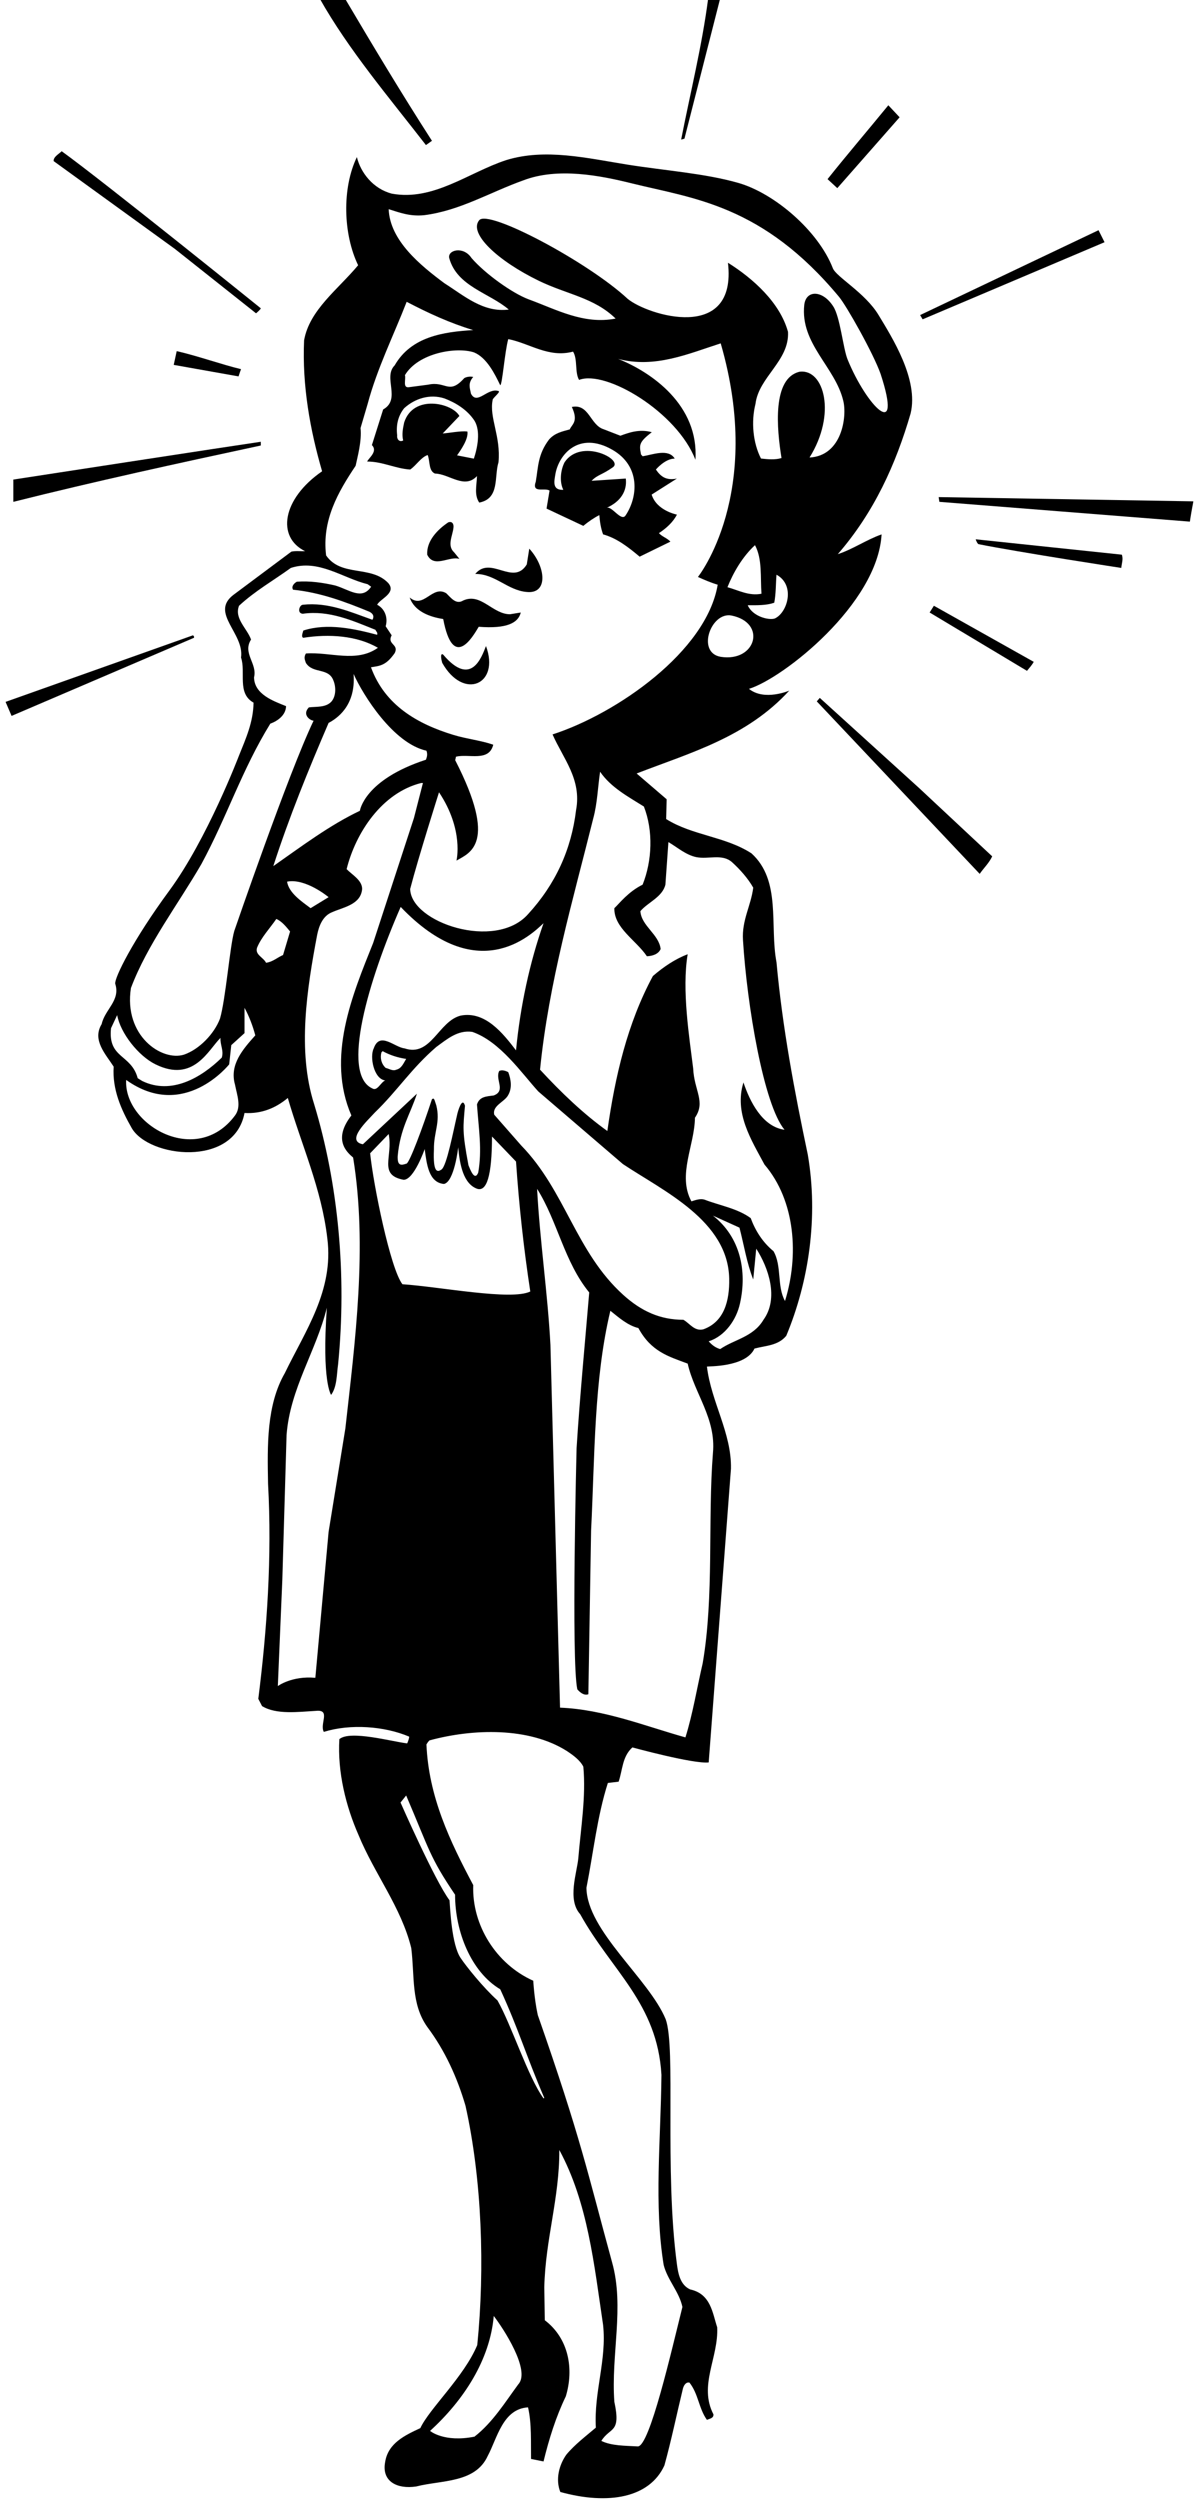 <?xml version="1.0" encoding="UTF-8"?>
<svg xmlns="http://www.w3.org/2000/svg" xmlns:xlink="http://www.w3.org/1999/xlink" width="316pt" height="659pt" viewBox="0 0 316 659" version="1.1">
<g id="surface1">
<path style=" stroke:none;fill-rule:nonzero;fill:rgb(0%,0%,0%);fill-opacity:1;" d="M 204.82 253.672 C 202.973 243.969 206.141 232.156 198.219 224.961 C 191.289 220.473 182.645 220.273 175.715 215.918 L 175.844 210.703 L 167.926 203.906 C 182.113 198.43 196.965 194.336 208.188 182.062 C 208.188 182.062 201.621 184.883 197.559 181.598 C 206.57 178.836 231.504 159.219 232.539 140.875 C 228.578 142.262 224.883 144.836 220.988 146.09 C 230.559 135.066 236.301 122.395 240.195 108.996 C 242.367 100 235.289 88.941 231.746 83.059 C 228.203 77.176 220.57 73.004 219.68 70.711 C 215.828 60.812 204.242 50.922 194.723 48.211 C 185.855 45.688 175.473 44.984 165.504 43.398 C 154.871 41.699 143.836 39.035 133.539 42.203 C 123.637 45.438 114.352 53.066 103.352 51.051 C 98.402 49.766 95.125 45.504 94.137 41.41 C 90.176 49.598 90.508 61.742 94.465 69.926 C 89.188 76.262 81.594 81.738 80.211 89.727 C 79.68 101.672 81.793 113.355 84.961 124.242 C 74.387 131.535 72.918 141.617 80.473 145.297 C 79.285 145.363 77.965 145.164 76.844 145.43 L 61.551 156.836 C 55.32 161.602 64.5 166.945 63.578 173.348 C 64.898 177.176 62.457 182.785 66.879 185.23 C 66.812 190.379 64.832 194.734 63.051 199.156 C 63.051 199.156 54.66 221.199 44.688 234.75 C 34.969 247.949 30.203 257.758 30.387 259.316 C 31.84 263.738 27.672 266.078 26.816 269.973 C 24.242 274.199 27.871 277.895 29.984 281.195 C 29.586 287.199 31.953 292.496 34.734 297.363 C 39.188 305.152 61.734 307.902 64.5 293.406 C 68.922 293.668 72.684 292.148 75.918 289.445 C 79.484 301.785 84.828 313.336 86.348 326.535 C 88.062 340.199 80.539 350.824 75.129 361.98 C 70.309 370.363 70.508 380.922 70.707 391.152 C 71.762 410.426 70.441 429.562 68.133 447.848 L 69.121 449.762 C 72.883 452.07 78.691 451.277 83.379 451.016 C 87.34 450.617 84.234 454.512 85.422 456.559 C 92.418 454.383 101.395 455.039 107.93 457.812 C 107.93 458.473 107.402 459.594 107.402 459.594 C 103.535 459.152 92.352 456.035 89.516 458.473 C 88.988 467.184 91.254 476.203 94.555 483.719 C 98.77 493.984 105.84 502.793 108.48 513.551 C 109.402 521.012 108.391 528.234 112.684 534.309 C 117.434 540.645 120.602 547.707 122.781 555.098 C 127.137 574.637 127.922 597.938 125.891 618.203 C 122.422 626.535 113.254 634.969 110.871 640.102 C 106.91 641.953 102.387 644.004 101.594 649.02 C 100.602 654.219 104.82 656.238 109.777 655.484 C 116.512 653.77 125.355 654.629 128.652 647.434 C 131.164 642.746 132.613 635.027 139.281 634.629 C 140.27 638.855 140.008 643.938 140.074 648.227 L 143.371 648.887 C 144.824 642.945 146.605 637.203 149.246 631.727 C 151.426 624.531 150.039 616.48 143.703 611.66 L 143.57 602.949 C 143.871 590.234 147.598 579.453 147.531 566.781 C 155.055 580.641 156.703 596.945 159.082 612.914 C 160.07 622.223 156.641 630.473 157.168 639.977 C 154.527 642.219 151.559 644.465 149.379 647.105 C 147.465 649.809 146.477 653.637 147.797 656.938 C 160.555 660.453 171.371 658.438 175.25 649.941 C 177.098 643.277 178.484 636.477 180.137 629.68 C 180.332 628.953 180.859 627.898 181.852 628.094 C 184.227 631.066 184.293 634.895 186.473 637.93 C 187.133 637.602 188.254 637.535 188.188 636.477 C 184.227 628.82 189.574 621.496 189.176 613.512 C 187.922 609.746 187.504 604.719 182.051 603.543 C 179.41 602.355 178.875 599.312 178.551 596.879 C 175.219 571.902 178.336 539.82 175.586 532.305 C 171.188 521.668 154.82 509.004 154.688 497.652 C 156.535 488.348 157.496 478.934 160.336 470.023 L 163.172 469.691 C 164.23 466.656 164.098 463.094 166.805 460.652 C 166.805 460.652 182.973 465.074 186.934 464.609 L 192.809 387.191 C 193.004 377.754 187.594 369.637 186.473 360.266 C 186.602 360.133 196.672 360.52 199.012 355.512 C 201.914 354.719 205.215 354.785 207.395 352.145 C 213.336 337.891 215.906 320.859 213.07 304.359 C 209.57 287.73 206.402 271.031 204.82 253.672 Z M 190.102 173.152 C 183.652 172.051 187.504 161.234 192.938 162.262 C 202.355 164.168 199.422 174.617 190.102 173.152 Z M 191.883 154.801 C 193.402 150.973 195.844 146.75 199.145 143.715 C 201.121 147.41 200.531 152.16 200.859 156.52 C 197.559 157.18 194.789 155.594 191.883 154.801 Z M 204.355 163.051 C 202.773 163.578 198.504 162.516 197.23 159.555 C 199.672 159.555 202.113 159.621 204.227 158.895 C 204.688 156.52 204.621 153.945 204.82 151.504 C 209.871 154.266 207.723 161.535 204.355 163.051 Z M 111.891 56.727 C 121.328 55.535 129.312 50.652 138.027 47.551 C 147.137 44.055 158.355 46.281 166.672 48.344 C 182.824 52.344 201.117 53.938 221.328 78.273 C 223.316 80.668 230.363 93.156 232.277 98.57 C 238.242 116.773 228.617 107.148 223.562 94.742 C 222.391 91.859 221.605 83.5 219.77 80.75 C 217.016 76.465 212.621 76.352 212.145 80.352 C 211.023 90.648 220.328 96.723 222.441 105.699 C 223.438 109.719 222.152 120.168 213.531 120.613 C 220.688 109.168 217.387 97.25 210.969 97.984 C 203.637 99.633 204.887 113.023 206.141 120.746 C 204.488 121.273 202.441 121.074 200.727 120.879 C 198.617 116.785 198.09 111.176 199.273 106.488 C 200.133 99.359 208.254 95.137 207.855 87.48 C 205.742 79.824 198.746 73.488 192.016 69.266 C 194.469 90.469 170.82 83.133 165.551 78.77 C 155.188 69.133 128.836 55.082 126.41 58.047 C 123.52 61.5 131.238 68.727 142.117 74.016 C 149.555 77.633 156.703 78.438 162.383 83.984 C 153.934 85.633 146.672 81.539 139.414 78.902 C 135.07 77.266 127.922 72.133 124.363 68.012 C 122.238 64.801 118.02 65.898 118.488 68.012 C 120.535 75.535 129.051 77.184 134.199 81.605 C 127.465 82.465 122.449 77.977 117.234 74.676 C 110.836 69.926 102.848 63.391 102.52 55.141 C 105.488 56.066 108.121 57.102 111.891 56.727 Z M 93.805 122.793 C 94.27 120.547 95.469 116.316 95.102 112.836 L 96.973 106.488 C 99.48 97.117 103.773 88.535 107.27 79.562 C 112.945 82.531 118.688 85.172 124.828 87.02 C 116.973 87.48 108.457 88.734 104.102 96.324 C 100.934 99.492 105.883 105.234 101.066 107.941 L 98.098 117.332 C 99.75 119 97.238 120.746 96.844 121.672 C 100.934 121.672 104.234 123.52 108.195 123.781 C 109.844 122.66 111.031 120.547 112.812 119.953 C 113.473 121.605 113.012 124.113 114.727 124.84 C 118.488 124.902 122.516 129.062 125.816 125.496 C 125.75 127.941 125.023 130.449 126.41 132.492 C 131.891 131.438 130.305 125.629 131.492 121.867 C 132.137 115.035 129.02 110.086 129.938 105.5 C 129.805 105.039 131.918 103.512 131.586 103.117 C 128.652 102.016 125.883 106.953 124.23 103.785 C 123.969 102.332 123.336 101.102 124.828 99.359 C 123.336 99.086 122.449 99.691 122.449 99.691 C 118.387 104.219 117.652 100.367 112.945 101.406 L 107.93 102.066 C 106.102 102.383 107.137 99.953 106.809 98.898 C 110.32 93.035 120.34 91.375 125.023 92.895 C 128.391 94.277 130.488 98.535 131.945 101.547 C 132.477 101.613 133.145 92.629 134.066 89.395 C 139.742 90.516 144.691 94.41 151.16 92.695 C 152.414 94.742 151.57 98.168 152.746 100.152 C 159.82 97.434 178.617 108.668 183.434 121.207 C 184.387 106.785 171.82 98.105 163.039 94.609 C 172.742 97.184 181.652 93.223 190.102 90.516 C 201.621 130.25 184.094 152.098 184.094 152.098 C 185.68 152.82 187.527 153.613 189.309 154.141 C 186.34 171.766 162.57 188.184 145.75 193.609 C 148.52 199.945 153.473 205.426 151.953 213.543 C 150.699 223.973 146.539 233.078 139.281 241 C 130.672 250.699 108.305 243.184 108.195 234.336 C 110.32 226.133 115.801 208.863 115.801 208.863 C 122.422 218.801 120.402 226.875 120.402 226.875 C 123.902 224.828 131.402 222.469 120.074 200.41 L 120.273 199.484 C 123.637 198.629 128.984 200.938 130.105 196.316 C 126.871 195.195 123.102 194.805 119.613 193.742 C 110.227 190.887 101.52 185.984 97.852 175.902 C 100.234 175.535 101.812 175.461 104.121 172.16 C 105.312 169.785 101.988 169.914 103.309 167.477 L 101.727 165.098 C 102.387 162.855 101.527 160.48 99.48 159.422 C 100.273 157.84 104.695 156.32 102.387 153.68 C 97.852 148.949 89.977 152.16 86.02 146.422 C 84.895 137.18 89.121 129.789 93.805 122.793 Z M 123.285 113.75 C 121.504 113.551 118.555 114.145 116.773 114.277 L 121.176 109.656 C 119.305 106.234 109.035 103.852 106.609 111.371 C 106.281 112.891 105.949 114.543 106.348 116.125 C 105.289 116.652 104.629 115.73 104.762 114.738 C 104.434 111.969 105.027 109.594 106.609 107.613 C 109.449 105.035 113.406 103.785 117.234 105.035 C 120.207 106.16 123.242 108.008 125.156 110.91 C 126.805 113.617 125.98 117.941 124.992 120.91 L 120.559 120.043 C 121.504 118.699 123.617 115.73 123.285 113.75 Z M 106.703 276.367 C 104.062 276.105 100.172 271.812 98.586 276.367 C 97.465 278.547 98.586 284.434 101.594 284.824 C 100.406 285.352 99.504 287.734 98.227 286.938 C 89.785 283.152 97.305 258.219 105.688 239.086 C 125.902 260.234 140.008 246.543 143.371 243.375 C 139.742 253.672 137.234 265.223 136.113 276.902 C 132.68 272.414 127.996 266.477 121.527 267.73 C 115.652 269.184 113.699 278.742 106.703 276.367 Z M 107.137 279.148 C 106.477 280.203 105.949 281.656 104.562 281.984 C 103.574 282.449 102.648 281.723 101.727 281.523 C 100.605 280.469 100.207 278.949 100.605 277.434 L 100.934 277.102 C 102.848 278.156 104.895 278.816 107.137 279.148 Z M 93.262 177.66 C 95.789 183.324 103.766 195.977 112.484 197.902 C 112.84 198.863 112.617 199.551 112.352 200.277 C 96.02 205.602 94.926 213.742 94.926 213.742 C 86.875 217.57 79.551 223.113 72.09 228.328 C 76.25 215.457 81.332 202.984 86.676 190.574 C 88.656 189.52 93.922 186.242 93.262 177.66 Z M 34.535 260.469 C 38.828 249.051 46.98 238.41 53.121 227.785 C 59.852 215.375 63.84 202.852 71.301 190.773 C 73.281 190.047 75.391 188.527 75.457 186.152 C 72.156 184.832 67.074 183.051 67.008 178.562 C 67.934 174.934 63.906 172.227 66.219 168.598 C 65.16 165.629 61.73 163.051 63.051 159.688 C 67.34 155.727 72.156 153.02 76.711 149.719 C 84.039 147.344 90.309 152.359 96.973 154.012 L 97.898 154.672 C 95.434 158.301 92.133 155.441 88.395 154.34 C 85.227 153.613 81.727 153.086 78.297 153.352 C 77.57 153.746 76.777 154.605 77.305 155.461 C 84.5 156.188 91.035 158.629 97.438 161.27 C 99.172 162.148 98.227 163.383 98.227 163.383 C 92.418 161.336 86.613 158.695 79.879 159.422 C 78.957 159.488 78.273 161.711 79.879 161.797 C 86.875 160.809 93.016 163.645 99.02 166.023 C 99.219 166.484 99.68 166.746 99.48 167.344 C 93.477 165.758 86.348 164.176 80.012 166.219 C 79.879 166.746 79.352 167.938 80.012 168.133 C 86.742 167.078 94.137 167.539 99.68 170.773 C 94.004 174.801 87.16 171.809 80.691 172.27 C 80.031 173.371 80.473 174.008 80.672 174.734 C 82.52 177.703 86.613 175.922 87.93 179.355 C 88.656 181.07 88.656 183.445 87.469 184.898 C 85.953 186.613 83.379 186.219 81.465 186.484 C 79.594 188.441 81.859 189.98 82.719 189.98 C 76.035 203.949 61.797 245.422 61.797 245.422 C 60.637 249.418 59.535 263.352 58.031 268.523 C 56.516 272.547 52.555 276.641 48.531 278.027 C 42.668 279.852 32.586 273.066 34.535 260.469 Z M 29.285 271.051 L 30.906 267.598 C 31.766 272.352 36.496 278.363 41.02 280.586 C 51.102 285.535 54.953 276.734 58.164 273.605 C 58.031 275.453 59.09 276.969 58.496 278.816 C 53.016 284.164 45.191 288.68 37.535 284.984 L 36.32 284.23 C 34.602 277.836 28.422 279.094 29.285 271.051 Z M 61.992 285.945 C 62.523 288.719 63.73 291.73 61.992 294.062 C 51.836 307.719 32.586 296.535 33.281 284.691 C 48.535 295.617 60.453 280.586 60.453 280.586 L 61.004 275.52 L 64.5 272.352 L 64.5 265.684 C 65.691 267.863 66.68 270.438 67.34 272.945 C 64.039 276.641 60.477 280.664 61.992 285.945 Z M 74.664 251.758 C 73.148 252.418 71.895 253.605 70.176 253.805 C 69.453 252.352 67.207 251.691 67.801 249.844 C 68.922 247.07 71.168 244.762 72.883 242.254 C 74.336 242.848 75.523 244.367 76.516 245.555 Z M 75.723 232.422 C 80.621 231.449 86.676 236.512 86.676 236.512 L 81.926 239.414 C 79.551 237.633 76.184 235.391 75.723 232.422 Z M 91.098 376.566 L 86.676 403.824 L 83.18 442.305 C 76.953 441.734 73.285 444.484 73.285 444.484 L 74.469 416.496 L 75.59 378.281 C 76.516 366.008 83.379 356.238 86.215 344.754 C 84.836 364.367 87.34 367.723 87.34 367.723 C 88.922 365.543 88.789 362.375 89.188 359.605 C 91.496 336.105 89.254 312.148 82.848 291.027 C 78.363 276.969 81 260.535 83.641 246.543 C 84.102 244.168 85.094 241.461 87.602 240.473 C 90.57 239.152 95.191 238.492 95.523 234.336 C 95.523 232.023 92.816 230.57 91.43 229.121 C 93.805 219.551 100.734 208.988 111.098 206.414 L 111.559 206.414 L 109.184 215.656 L 98.426 248.59 C 92.949 262.254 86.02 278.688 92.684 294.062 C 87.77 300.387 91.43 303.699 93.145 305.152 C 96.973 328.648 93.672 353.531 91.098 376.566 Z M 106.148 338.551 C 102.984 334.484 98.492 312.414 97.633 304.031 L 102.52 298.949 C 103.719 304.969 99.688 309.734 106.469 311.02 C 109.219 311.02 112.023 302.91 112.023 302.91 C 112.551 306.867 113.07 311.754 117.102 312.117 C 119.852 311.566 120.867 302.445 120.867 302.445 C 121.262 307.066 122.238 312.117 125.902 313.402 C 128.367 314.125 129.754 310.102 129.777 299.609 L 136.113 306.211 C 136.906 317.824 138.16 329.242 139.875 340.465 C 134.887 342.918 116.047 339.211 106.148 338.551 Z M 136.707 628.559 C 133.211 633.309 129.977 638.59 125.156 642.352 C 117.102 643.953 113.438 640.836 113.438 640.836 C 122.348 632.719 129.246 622.09 130.238 610.539 C 132.688 613.703 140.074 624.926 136.707 628.559 Z M 143.371 553.184 C 139.281 547.574 134.887 533.77 131.219 527.352 C 127.371 523.867 122.969 518.367 121.504 516.168 C 119.121 512.688 118.754 503.152 118.57 500.953 C 114.719 495.82 105.648 475.18 105.648 475.18 L 107.137 473.324 C 113.297 487.734 113.332 489.551 120.035 499.484 C 120.035 509.203 124.254 519.836 131.953 524.418 C 136.84 535.047 138.738 541.836 143.57 553.055 Z M 174.473 546.98 C 174.305 564.203 172.48 581.168 175.055 597.074 C 176.043 601.035 179.145 604.137 180.004 608.164 C 177.098 619.781 171.371 644.871 168.254 644.926 C 164.891 644.727 161.324 644.793 158.617 643.473 C 160.922 639.738 163.855 641.57 162.051 633.176 C 161.129 620.836 164.758 608.164 161.457 596.414 C 155.055 573.004 153.219 563.652 141.852 531.203 C 140.902 526.855 140.664 522.164 140.664 522.164 C 130.898 517.809 124.43 507.512 124.828 496.953 C 118.688 485.402 113.078 473.719 112.484 459.859 L 112.902 459.219 L 113.277 458.805 C 124.695 455.699 139.547 455.238 149.578 461.641 C 151.16 462.695 153.008 464.016 153.867 465.734 C 154.594 473.652 153.207 481.902 152.547 489.824 C 152.219 493.586 149.555 500.77 153.035 504.617 C 161.285 519.535 173.387 528.086 174.473 546.98 Z M 188.055 383.035 C 186.668 400.523 188.387 420.918 185.348 438.477 C 183.832 445.008 182.773 451.676 180.797 458.012 C 170.168 455.039 159.34 450.633 147.723 450.172 L 145.191 354.551 C 144.465 340.891 142.395 327.062 141.672 313.402 C 147.082 321.98 148.82 332.652 155.422 340.719 C 154.504 351.719 152.941 368.117 152.086 381.781 C 152.086 381.781 150.652 437.887 152.281 445.34 C 152.281 445.34 153.77 447.234 155.195 446.629 L 155.914 403.492 C 156.902 383.891 156.641 363.762 160.996 345.547 C 163.305 347.395 165.613 349.438 168.387 350.098 C 171.738 356.301 176.32 357.586 181.391 359.473 C 183.172 367.391 188.914 373.926 188.055 383.035 Z M 185.547 350.43 C 183.172 351.023 181.984 348.91 180.266 347.922 C 174.129 347.922 169.172 345.668 164.426 341.387 C 151.855 330.039 149.18 313.996 137.496 301.984 L 130.371 293.867 C 129.777 291.426 133.145 290.5 134.066 288.652 C 135.121 286.805 134.793 284.562 134.066 282.645 C 133.34 282.25 132.414 281.984 131.691 282.316 C 130.504 284.562 133.539 287.531 130.238 288.785 C 128.324 289.047 126.477 289.047 125.816 291.16 C 126.27 297.816 127.203 303.039 126.145 309.113 C 125.172 311.566 123.969 308.121 123.57 307.199 C 121.871 298.184 122.164 297.184 122.648 291.492 C 121.871 288.836 120.676 293.441 120.676 293.441 C 119.488 298.523 117.836 307.352 116.445 308.32 C 115.453 309.004 114.172 309.367 114.457 303.039 C 114.391 298.422 116.211 295.891 115.086 291.402 C 114.559 289.949 114.598 289.312 113.938 289.773 C 111.422 297.449 108.121 306.254 107.27 306.738 C 105.754 307.266 104.82 307.352 104.895 304.824 C 105.555 297.449 108.195 293.801 109.977 288.32 L 95.719 301.656 C 91.07 300.75 96.906 295.449 98.887 293.273 C 104.895 287.465 108.484 281.684 115.086 276 C 117.992 273.891 120.734 271.492 124.562 272.02 C 131.891 274.527 137.637 282.969 141.988 287.73 L 164.297 306.867 C 174.988 313.996 192.062 321.781 192.344 337.098 C 192.453 342.918 191.023 348.449 185.547 350.43 Z M 201.387 347.922 C 198.684 352.477 193.73 353.07 189.969 355.645 C 188.781 355.312 187.789 354.586 186.934 353.598 C 191.289 352.211 194.258 347.855 195.184 343.633 C 197.098 335.117 195.316 326.141 188.055 320.465 L 195.051 323.633 C 196.238 328.188 196.965 332.938 198.684 337.297 L 199.473 329.176 C 202.707 334.191 205.48 342.246 201.387 347.922 Z M 207.062 342.973 C 204.887 339.078 206.273 333.73 204.027 329.836 C 201.121 327.461 199.211 324.359 198.02 321.125 C 194.523 318.551 189.902 317.824 185.812 316.242 C 184.688 315.91 183.434 316.371 182.379 316.703 C 178.617 309.773 183.238 301.918 183.305 294.66 C 186.207 290.434 183.105 287.551 182.84 281.656 C 181.852 273.605 179.805 260.969 181.391 251.559 C 178.09 252.812 175.055 254.859 172.215 257.301 C 165.484 269.777 162.25 283.703 160.203 298.156 C 153.934 293.668 148.059 288.059 142.449 281.984 C 144.758 258.887 151.094 237.438 156.508 215.656 C 157.562 211.762 157.695 207.473 158.289 203.445 C 161.129 207.602 165.746 210.047 169.84 212.617 C 172.348 219.02 172.016 226.941 169.508 233.211 C 165.688 235.117 163.488 238.051 162.051 239.414 C 161.918 244.629 167.793 247.863 170.633 252.09 C 172.082 252.023 173.668 251.559 174.262 250.176 C 173.801 246.281 169.18 244.102 168.914 240.207 C 170.828 237.898 174.723 236.512 175.516 233.211 L 176.309 221.992 C 178.684 223.379 180.859 225.355 183.633 225.953 C 186.867 226.609 190.562 224.961 193.137 227.336 C 195.184 229.188 197.297 231.562 198.684 234.004 C 198.09 238.758 195.652 242.535 195.977 247.797 C 197.035 265 201.438 291.219 206.934 297.828 C 201.059 297.035 197.758 290.301 196.105 285.352 C 193.602 293.406 198.152 300.469 201.652 307 C 209.836 316.57 210.762 331.09 207.062 342.973 "/>
<path style=" stroke:none;fill-rule:nonzero;fill:rgb(0%,0%,0%);fill-opacity:1;" d="M 113.938 37.121 C 105.949 24.715 98.426 12.176 90.969 -0.434 L 84.301 -0.434 C 91.957 13.164 102.586 25.637 112.352 38.246 L 113.938 37.121 "/>
<path style=" stroke:none;fill-rule:nonzero;fill:rgb(0%,0%,0%);fill-opacity:1;" d="M 189.969 -0.434 L 186.801 -0.434 C 185.152 12.238 182.051 24.582 179.672 36.793 L 180.535 36.566 L 189.969 -0.434 "/>
<path style=" stroke:none;fill-rule:nonzero;fill:rgb(0%,0%,0%);fill-opacity:1;" d="M 237.293 30.918 L 234.32 27.75 C 228.977 34.285 223.496 40.688 218.285 47.223 L 220.859 49.598 L 237.293 30.918 "/>
<path style=" stroke:none;fill-rule:nonzero;fill:rgb(0%,0%,0%);fill-opacity:1;" d="M 67.539 82.598 C 67.539 82.598 68.727 81.605 68.793 81.277 C 68.793 81.277 27.453 47.934 16.27 39.867 C 15.535 40.602 14.07 41.332 14.145 42.469 L 46.152 65.637 L 67.539 82.598 "/>
<path style=" stroke:none;fill-rule:nonzero;fill:rgb(0%,0%,0%);fill-opacity:1;" d="M 291.348 63.852 L 289.762 60.684 L 242.703 83.059 L 243.363 84.18 L 291.348 63.852 "/>
<path style=" stroke:none;fill-rule:nonzero;fill:rgb(0%,0%,0%);fill-opacity:1;" d="M 62.918 99.23 C 63.113 98.57 63.578 97.316 63.578 97.316 C 58.621 96.148 52.355 93.883 46.613 92.562 L 45.824 96.191 L 62.918 99.23 "/>
<path style=" stroke:none;fill-rule:nonzero;fill:rgb(0%,0%,0%);fill-opacity:1;" d="M 68.793 116.457 C 61.926 117.445 3.516 126.422 3.516 126.422 L 3.516 132.297 C 25.098 126.883 46.945 122.133 68.793 117.445 L 68.793 116.457 "/>
<path style=" stroke:none;fill-rule:nonzero;fill:rgb(0%,0%,0%);fill-opacity:1;" d="M 247.59 131.043 L 247.785 132.297 L 313.855 137.512 C 314.117 135.727 314.445 133.945 314.777 132.164 L 247.59 131.043 "/>
<path style=" stroke:none;fill-rule:nonzero;fill:rgb(0%,0%,0%);fill-opacity:1;" d="M 257.355 142.168 C 257.355 142.168 257.723 143.266 258.09 143.449 C 268.965 145.621 295.77 149.719 295.77 149.719 C 295.836 148.598 296.363 147.41 295.902 146.223 L 257.355 142.168 "/>
<path style=" stroke:none;fill-rule:nonzero;fill:rgb(0%,0%,0%);fill-opacity:1;" d="M 245.211 161.469 L 270.887 176.848 C 271.547 176.055 272.207 175.328 272.668 174.473 L 246.336 159.688 L 245.211 161.469 "/>
<path style=" stroke:none;fill-rule:nonzero;fill:rgb(0%,0%,0%);fill-opacity:1;" d="M 50.906 167.477 L 1.469 185.031 L 3.055 188.727 L 51.168 168.133 C 51.301 167.805 50.973 167.539 50.906 167.477 "/>
<path style=" stroke:none;fill-rule:nonzero;fill:rgb(0%,0%,0%);fill-opacity:1;" d="M 216.238 183.977 L 215.445 184.898 L 258.414 230.371 C 259.469 228.855 260.922 227.469 261.715 225.754 L 242.57 207.867 L 216.238 183.977 "/>
<path style=" stroke:none;fill-rule:nonzero;fill:rgb(0%,0%,0%);fill-opacity:1;" d="M 144.957 129.324 L 144.164 134.078 L 153.867 138.633 C 155.188 137.512 156.77 136.453 158.09 135.793 C 158.223 137.574 158.488 139.293 159.082 140.875 C 162.711 141.867 165.812 144.309 168.719 146.75 L 176.836 142.789 C 175.91 141.801 174.723 141.535 173.801 140.547 C 175.715 139.293 177.562 137.641 178.551 135.66 C 178.551 135.66 173.203 134.648 171.887 130.383 L 178.551 126.156 C 175.586 126.766 174.195 125.496 173.008 123.781 C 173.008 123.781 175.402 120.898 177.969 120.898 C 176.32 118.148 172.082 119.887 169.508 120.285 C 169.379 120.086 169.047 119.887 169.047 119.625 C 168.586 117.184 168.621 116.5 171.922 113.934 C 168.621 113.016 165.812 114.078 163.637 114.871 L 159.215 113.156 C 155.648 112.035 155.387 106.355 150.832 107.281 C 152.672 111.184 150.816 111.879 150.285 113.199 C 148.27 113.75 146.344 114.145 144.824 115.863 C 141.852 119.801 141.988 123.055 141.328 126.949 C 140.203 130.184 143.637 128.469 144.957 129.324 Z M 146.484 125.07 C 147.355 119.801 152.672 113.582 161.426 118.512 C 169.078 122.824 168.254 131.074 165 135.895 C 163.844 137.605 161.379 133.273 160.004 133.879 C 163.742 132.234 165.461 129.391 165.066 126.156 L 156.047 126.754 C 157.621 125.117 158.629 125.301 161.652 123.191 C 164.609 121.133 153.219 115.398 148.918 121.867 C 147.859 123.914 147.531 127.016 148.586 129.129 C 145.617 129.262 146.184 126.898 146.484 125.07 "/>
<path style=" stroke:none;fill-rule:nonzero;fill:rgb(0%,0%,0%);fill-opacity:1;" d="M 121.195 147.344 L 119.809 145.629 C 117.828 143.848 119.414 141.207 119.613 139.094 C 119.742 138.172 119.281 137.312 118.227 137.707 C 115.387 139.621 112.484 142.594 112.684 146.223 C 114.465 149.918 118.488 146.484 121.195 147.344 "/>
<path style=" stroke:none;fill-rule:nonzero;fill:rgb(0%,0%,0%);fill-opacity:1;" d="M 139.609 144.637 L 138.949 148.797 C 135.387 154.605 129.445 146.355 125.355 151.305 C 130.566 151.238 133.934 155.66 138.949 156.055 C 144.605 156.648 144.055 149.5 139.609 144.637 "/>
<path style=" stroke:none;fill-rule:nonzero;fill:rgb(0%,0%,0%);fill-opacity:1;" d="M 116.906 163.184 C 119.488 176.816 124.621 168.016 126.277 165.23 C 133.785 165.816 136.719 164.168 137.367 161.469 L 134.527 161.93 C 129.91 161.93 126.871 156.188 122.188 158.301 C 120.273 159.488 118.953 157.574 117.699 156.387 C 114.004 154.141 111.758 160.676 108.062 157.508 C 109.316 161.203 113.406 162.656 116.906 163.184 "/>
<path style=" stroke:none;fill-rule:nonzero;fill:rgb(0%,0%,0%);fill-opacity:1;" d="M 116.922 172.602 C 116.555 172.234 116.004 172.418 116.641 174.734 C 122.238 184.699 131.953 180.484 128.191 170.312 C 127.004 173.336 124.254 181.219 116.922 172.602 "/>
</g>
</svg>
